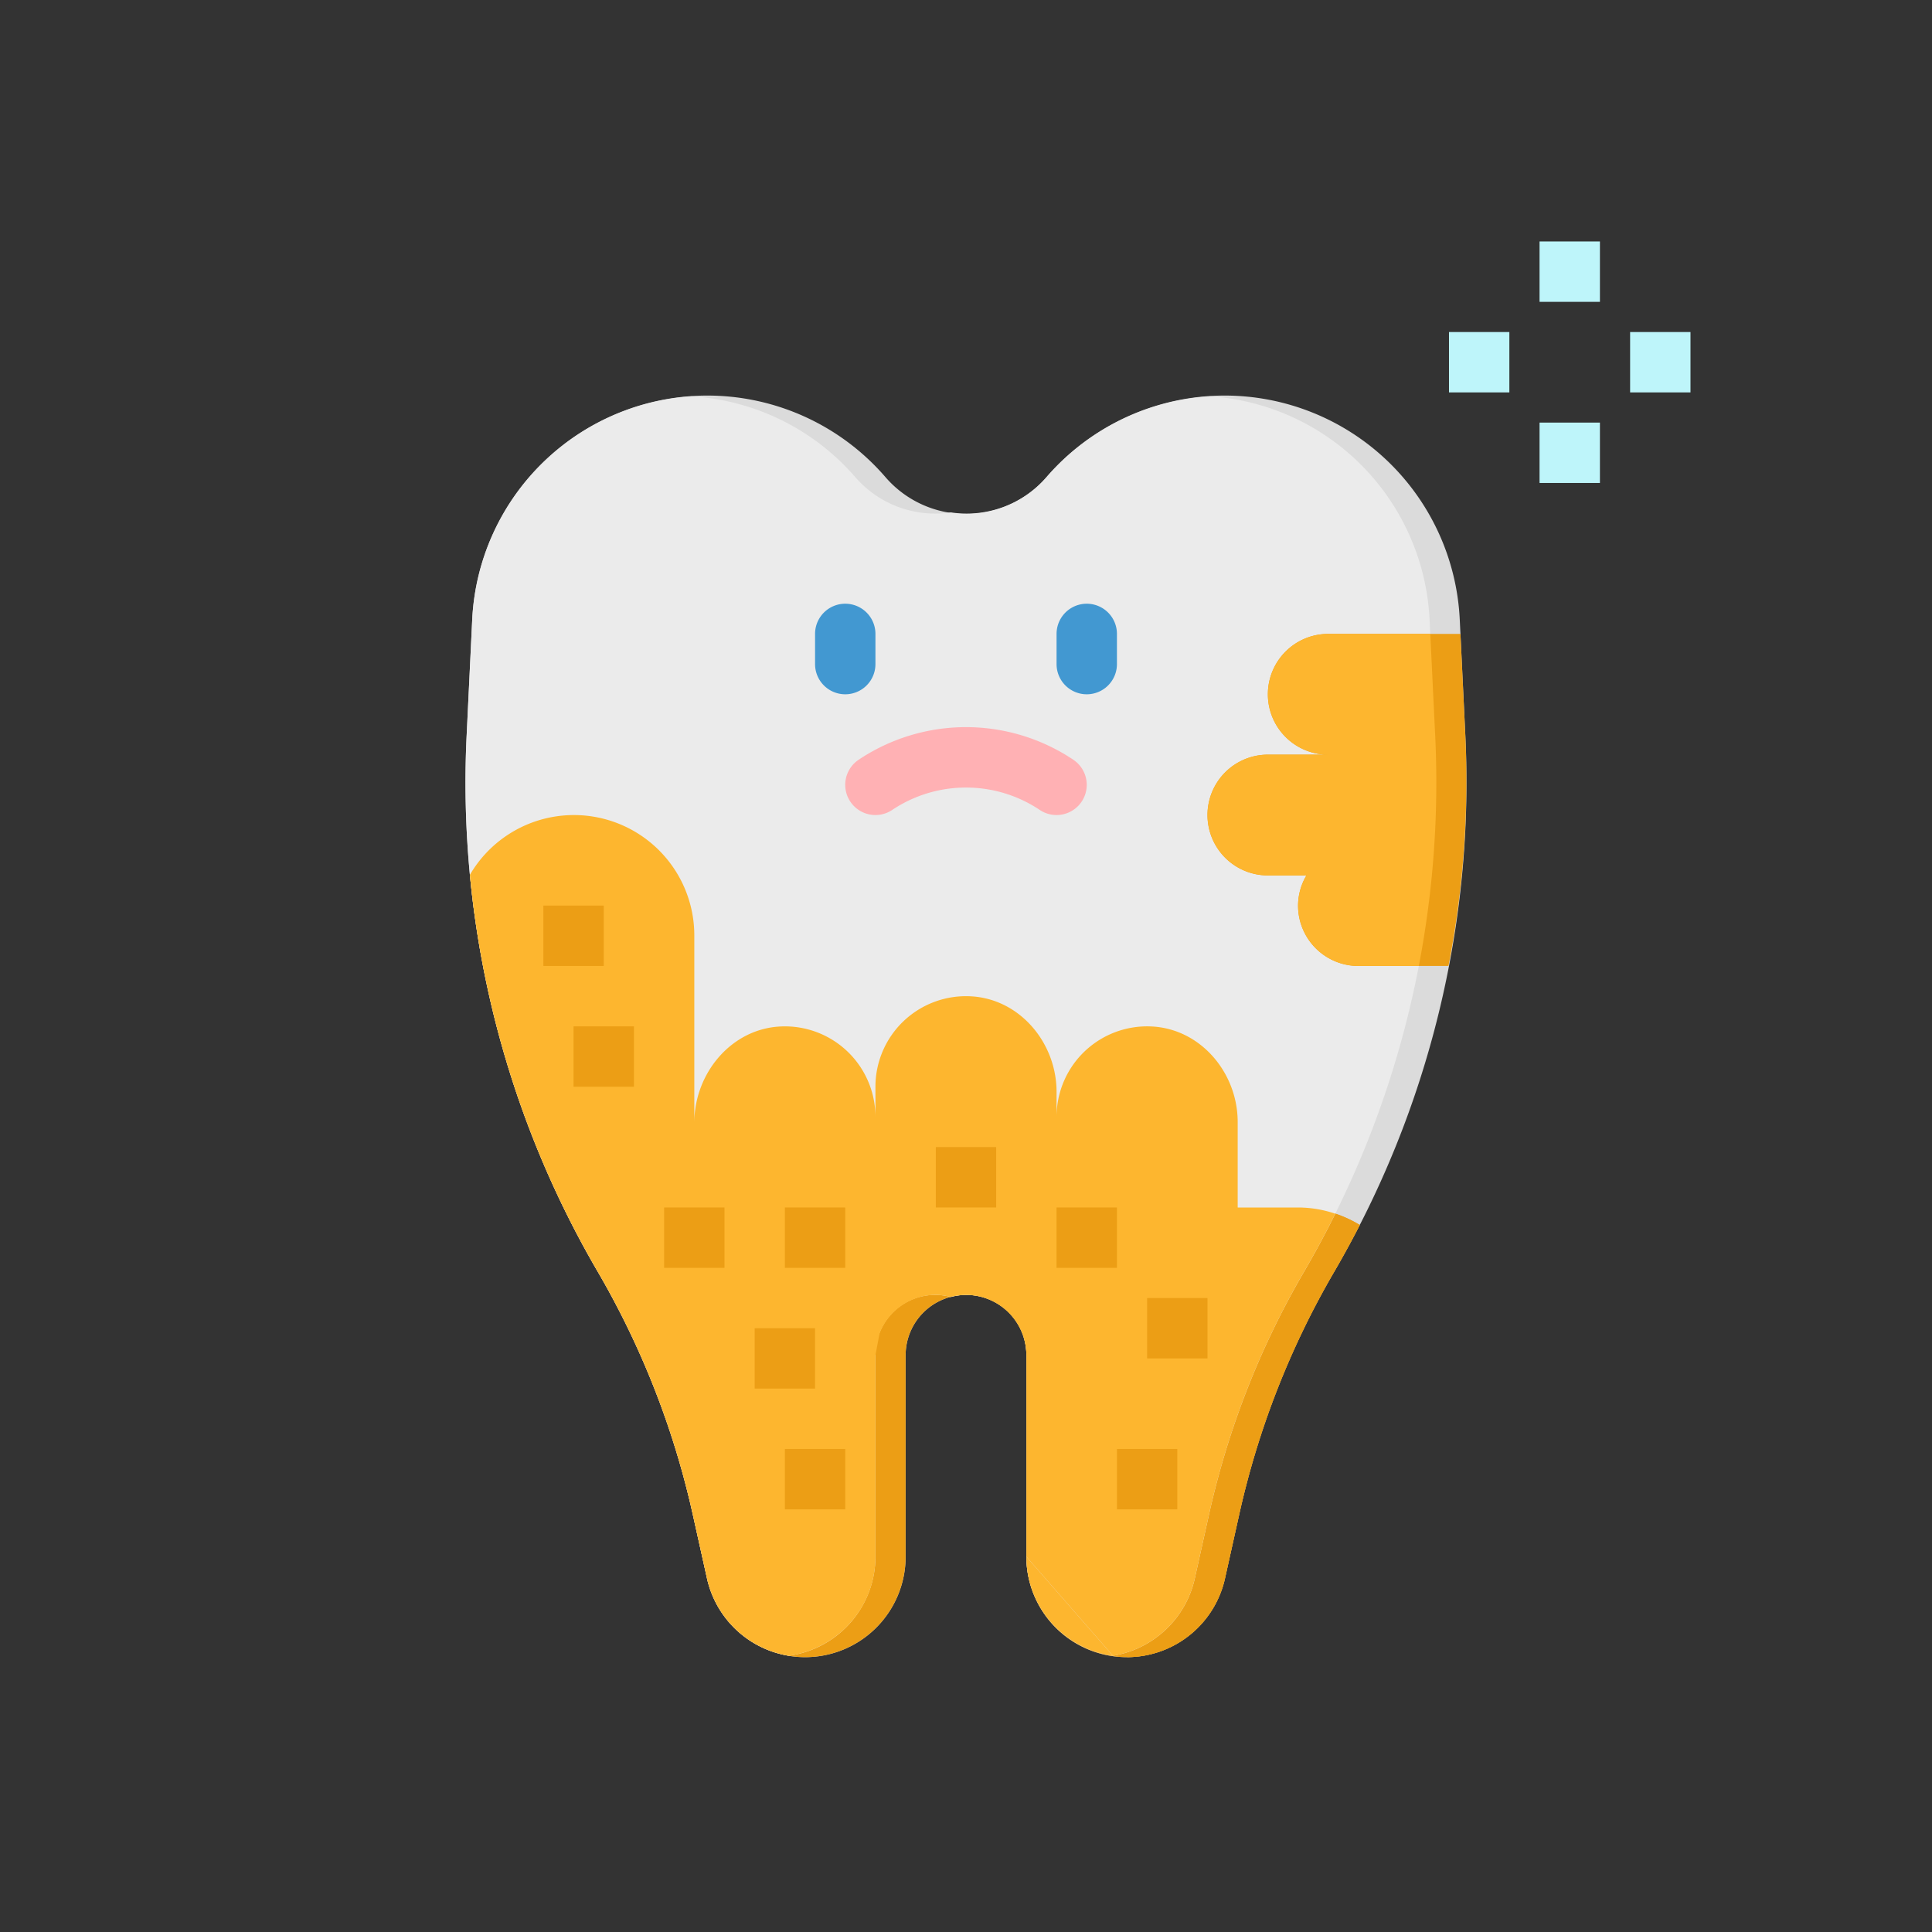 <svg height="512" viewBox="0 0 512 512" width="512" xmlns="http://www.w3.org/2000/svg"><rect x="0" y="0" width="512" height="512" fill="#333333" stroke="none"/><path d="m298.631 439.162a26.635 26.635 0 0 1 -26.631-26.635v-53.366a16 16 0 0 0 -16-16 16 16 0 0 0 -16 16v53.366a26.635 26.635 0 0 1 -26.635 26.635 26.635 26.635 0 0 1 -26-20.857l-3.787-17.043a224 224 0 0 0 -25.18-64.274 257.177 257.177 0 0 1 -34.737-141.945l1.483-30.837a62.373 62.373 0 0 1 62.3-59.377 62.37 62.37 0 0 1 47.213 21.614 28.193 28.193 0 0 0 42.681 0 62.374 62.374 0 0 1 47.214-21.614 62.374 62.374 0 0 1 62.3 59.377l1.483 30.837a257.194 257.194 0 0 1 -34.735 141.944 224.049 224.049 0 0 0 -25.179 64.275l-3.787 17.043a26.635 26.635 0 0 1 -26.003 20.857z" fill="#dbdbdb"/><path d="m360.254 324.573a31.687 31.687 0 0 0 -16.254-4.573h-16v-22.646c0-13-9.732-24.644-22.71-25.324a24 24 0 0 0 -25.29 23.97v-6.642c0-13-9.732-24.644-22.71-25.324a24 24 0 0 0 -25.29 23.966v8a24 24 0 0 0 -25.086-23.976c-13.103.576-22.914 12.424-22.914 25.538v-49.562a31.908 31.908 0 0 0 -59.463-16.181h-.009a257.2 257.2 0 0 0 33.872 105.172 223.98 223.98 0 0 1 25.179 64.275l3.788 17.042a26.633 26.633 0 0 0 26 20.857 26.634 26.634 0 0 0 26.633-26.634v-53.366a16 16 0 0 1 32 0v53.366a26.634 26.634 0 0 0 26.634 26.634 26.633 26.633 0 0 0 26-20.857l3.787-17.042a224.011 224.011 0 0 1 25.18-64.275q3.573-6.126 6.791-12.418z" fill="#ec9e15"/><path d="m298.631 439.162a26.635 26.635 0 0 0 26-20.857l3.787-17.043a224.049 224.049 0 0 1 25.182-64.275c.11-.189.215-.38.325-.57q1.373-2.365 2.688-4.759.448-.812.89-1.626c.961-1.77 1.908-3.548 2.825-5.338.021-.04.04-.081.061-.121h-.134a31.687 31.687 0 0 0 -16.255-4.573z" fill="#ec9e15"/><path d="m380.336 195.042-1.483-30.837a62.332 62.332 0 0 0 -58.1-59.172 62.3 62.3 0 0 0 -43.417 21.409 28.008 28.008 0 0 1 -25.336 9.352 28.01 28.01 0 0 1 -25.341-9.352 62.3 62.3 0 0 0 -43.418-21.409 62.331 62.331 0 0 0 -58.1 59.172l-1.483 30.837a257.177 257.177 0 0 0 34.742 141.945 224.022 224.022 0 0 1 25.18 64.275l3.787 17.043a26.62 26.62 0 0 0 21.692 20.484 26.556 26.556 0 0 0 22.941-26.262v-53.366a15.805 15.805 0 0 1 20-15.434 15.805 15.805 0 0 1 20 15.434v53.366a26.555 26.555 0 0 0 22.943 26.262 26.62 26.62 0 0 0 21.692-20.484l3.787-17.043a223.993 223.993 0 0 1 25.18-64.275 257.185 257.185 0 0 0 34.734-141.945z" fill="#ebebeb"/><path d="m294.94 438.789a26.622 26.622 0 0 0 21.692-20.484l3.787-17.043a224.022 224.022 0 0 1 25.18-64.275q4.4-7.546 8.259-15.347a30.76 30.76 0 0 0 -9.858-1.64h-16v-22.646c0-13-9.732-24.644-22.71-25.324a24 24 0 0 0 -25.29 23.97v-6.642c0-13-9.732-24.644-22.71-25.324a24 24 0 0 0 -25.29 23.966v8a24 24 0 0 0 -25.086-23.976c-13.103.576-22.914 12.424-22.914 25.538v-49.562a31.908 31.908 0 0 0 -59.463-16.181h-.01a257.184 257.184 0 0 0 33.873 105.168 224.022 224.022 0 0 1 25.18 64.275l3.787 17.043a26.619 26.619 0 0 0 21.692 20.484 26.73 26.73 0 0 0 17.079-9.659 26.46 26.46 0 0 0 2.606-3.877 26.172 26.172 0 0 0 1.9-4.324q.189-.564.354-1.141a26.486 26.486 0 0 0 1.002-7.261v-53.366l1.081-5.744a15.991 15.991 0 0 1 14.919-10.256 15.787 15.787 0 0 1 3.924.548 15.952 15.952 0 0 1 2.826-.481c.412-.039.827-.067 1.25-.067a15.991 15.991 0 0 1 16 16v53.366" fill="#fdb62f"/><path d="m272 412.531q0 .677.034 1.345c0 .068.01.136.014.2.021.363.047.724.082 1.082.015.15.035.3.052.449.031.269.064.538.1.805.029.2.064.4.1.6s.071.415.111.621c.048.242.1.482.153.722.033.149.067.3.1.446q.1.433.224.863l.069.239a26.641 26.641 0 0 0 21.9 18.886" fill="#fdb62f"/><path d="m279.989 215.993a7.97 7.97 0 0 1 -4.43-1.344 35.176 35.176 0 0 0 -39.125 0 8 8 0 1 1 -8.875-13.313 51.138 51.138 0 0 1 56.875 0 8 8 0 0 1 -4.445 14.657z" fill="#ffb1b4"/><path d="m224 183.993a8 8 0 0 1 -8-8v-8a8 8 0 0 1 16 0v8a8 8 0 0 1 -8 8z" fill="#4298d1"/><path d="m288 183.993a8 8 0 0 1 -8-8v-8a8 8 0 0 1 16 0v8a8 8 0 0 1 -8 8z" fill="#4298d1"/><g fill="#ec9e15"><path d="m207.997 319.993h16v16h-16z"/><path d="m175.997 319.993h16v16h-16z"/><path d="m199.997 351.993h16v16h-16z"/><path d="m207.997 383.993h16v16h-16z"/><path d="m295.997 383.993h16v16h-16z"/><path d="m303.997 343.993h16v16h-16z"/><path d="m279.997 319.993h16v16h-16z"/><path d="m247.997 303.993h16v16h-16z"/><path d="m143.997 239.993h16v16h-16z"/><path d="m151.997 271.993h16v16h-16z"/><path d="m336 183.993a16 16 0 0 0 16 16h-16a16 16 0 0 0 0 32h10.219a15.837 15.837 0 0 0 -2.219 8 16 16 0 0 0 16 16h23.86a256.919 256.919 0 0 0 4.479-60.951l-1.3-27.05h-35.039a16 16 0 0 0 -16 16.001z"/></g><path d="m336 183.992a16 16 0 0 0 16 16h-16a16 16 0 0 0 0 32h10.219a15.837 15.837 0 0 0 -2.219 8 16 16 0 0 0 16 16h16a257.178 257.178 0 0 0 4.343-60.951l-1.3-27.05h-27.043a16 16 0 0 0 -16 16.001z" fill="#fdb62f"/><path d="m407.997 63.992h16v16h-16z" fill="#bef5fa"/><path d="m407.997 111.992h16v16h-16z" fill="#bef5fa"/><path d="m383.997 87.992h16v16h-16z" fill="#bef5fa"/><path d="m431.997 87.992h16v16h-16z" fill="#bef5fa"/></svg>